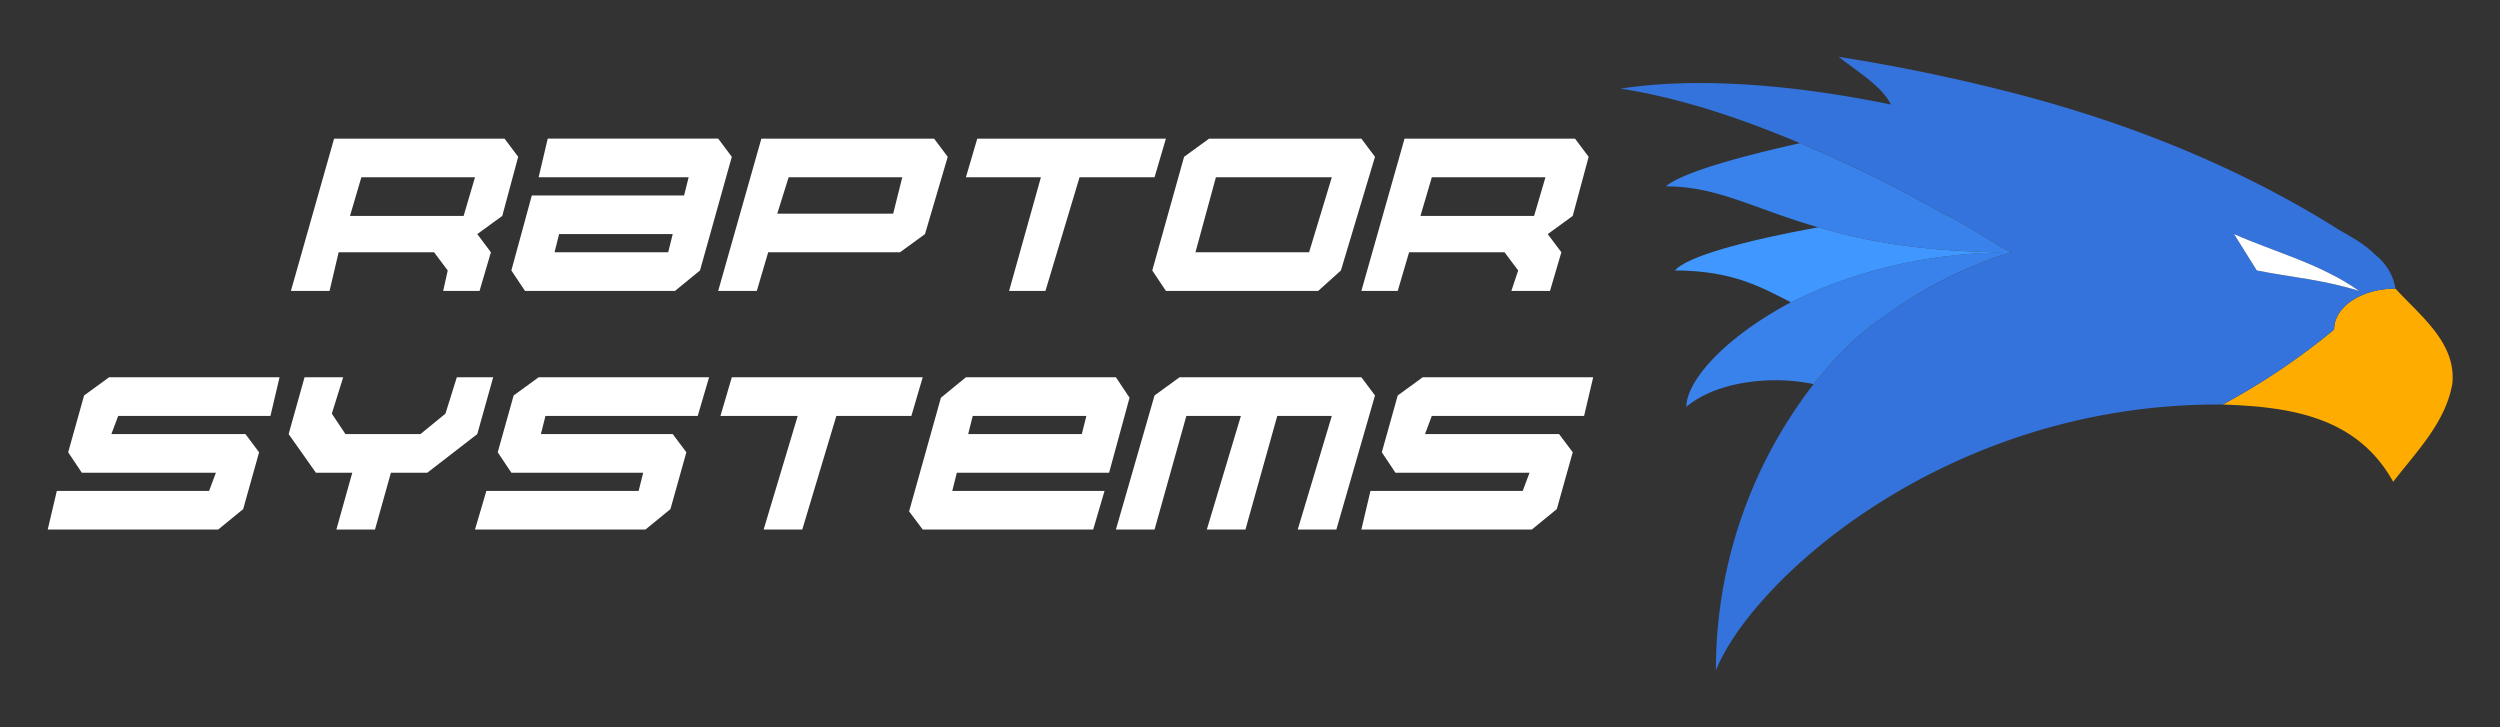 <svg xmlns="http://www.w3.org/2000/svg" viewBox="0 0 1100 320">
  <rect x="0" y="0" width="1100" height="320" fill="#333333" stroke="none"/>
  <defs/>
  <defs>
    <style>
      .cls-3{fill:#fff}.cls-4{fill:#3982eb}
    </style>
  </defs>
  <g id="Layer_2" data-name="Layer 2">
    <path fill="#ffac00" d="M1027 145c0-10 12-18 27-18 11 12 27 24 25 42-3 17-16 30-26 43-16-29-46-33-75-34a300 300 0 0049-33z"/>
    <path fill="#3473db" d="M1045 112c5 4 8 9 9 15-15 0-27 8-27 18a300 300 0 01-49 33c-121-1-207 77-223 117a205 205 0 0143-126c8-10 18-21 30-29a186 186 0 0157-29c-10-5-19-12-30-17a580 580 0 00-63-31c-26-11-53-20-79-24 39-6 85 0 119 7-4-8-14-14-23-21a816 816 0 0181 17c49 13 96 32 139 59 5 3 11 6 16 11zm-52 7c15 3 29 4 45 9-17-12-37-17-55-25l10 16z"/>
    <path d="M1038 128c-16-5-30-6-45-9l-10-16c18 8 38 13 55 25z" class="cls-3"/>
    <path d="M855 94c11 5 20 12 30 17-39 0-65-5-85-11-28-8-44-18-67-18 7-6 32-13 59-19a580 580 0 0163 31zM885 111a186 186 0 00-57 29c-12 8-22 19-30 29-19-4-43-1-56 10 0-11 16-30 46-46 24-12 57-22 97-22z" class="cls-4"/>
    <path fill="#4097ff" d="M800 100c20 6 46 11 85 11-40 0-73 10-97 22-12-6-25-14-51-14 5-6 30-13 63-19z"/>
    <path d="M191 111h-42l-4 17h-17l19-67h75l6 8-7 26-11 8 6 8-5 17h-16l2-9zm18-33h-50l-5 17h50zM308 119l-11 9h-66l-6-9 9-33h67l2-8h-66l4-17h75l6 8zm-12-16h-50l-2 8h50zM411 61l6 8-10 34-11 8h-58l-5 17h-17l19-67zm-64 17l-5 16h51l4-16zM425 78l5-17h83l-5 17h-33l-15 50h-16l14-50zM532 61h67l6 8-15 50-10 9h-67l-6-9 14-50zm3 17l-9 33h50l10-33zM662 111h-42l-5 17h-16l19-67h75l6 8-7 26-11 8 6 8-5 17h-17l3-9zm18-33h-50l-5 17h50zM48 166h75l-4 17H52l-3 8h59l6 8-7 25-11 9H21l4-17h67l3-8H36l-6-9 7-25zM188 208h-16l-7 25h-17l7-25h-16l-12-17 7-25h17l-5 16 6 9h33l11-9 5-16h16l-7 25zM237 166h75l-5 17h-67l-2 8h58l6 8-7 25-11 9h-75l5-17h67l2-8h-58l-6-9 7-25zM317 183l5-17h84l-5 17h-33l-15 50h-17l15-50zM414 175l11-9h66l6 9-9 33h-67l-2 8h67l-5 17h-75l-6-8zm12 16h50l2-8h-50zM599 166l6 8-17 59h-17l15-50h-24l-14 50h-17l15-50h-24l-14 50h-17l17-59 11-8zM626 166h75l-4 17h-67l-3 8h59l6 8-7 25-11 9h-75l4-17h67l3-8h-59l-6-9 7-25z" class="cls-3"/>
  </g>
</svg>

